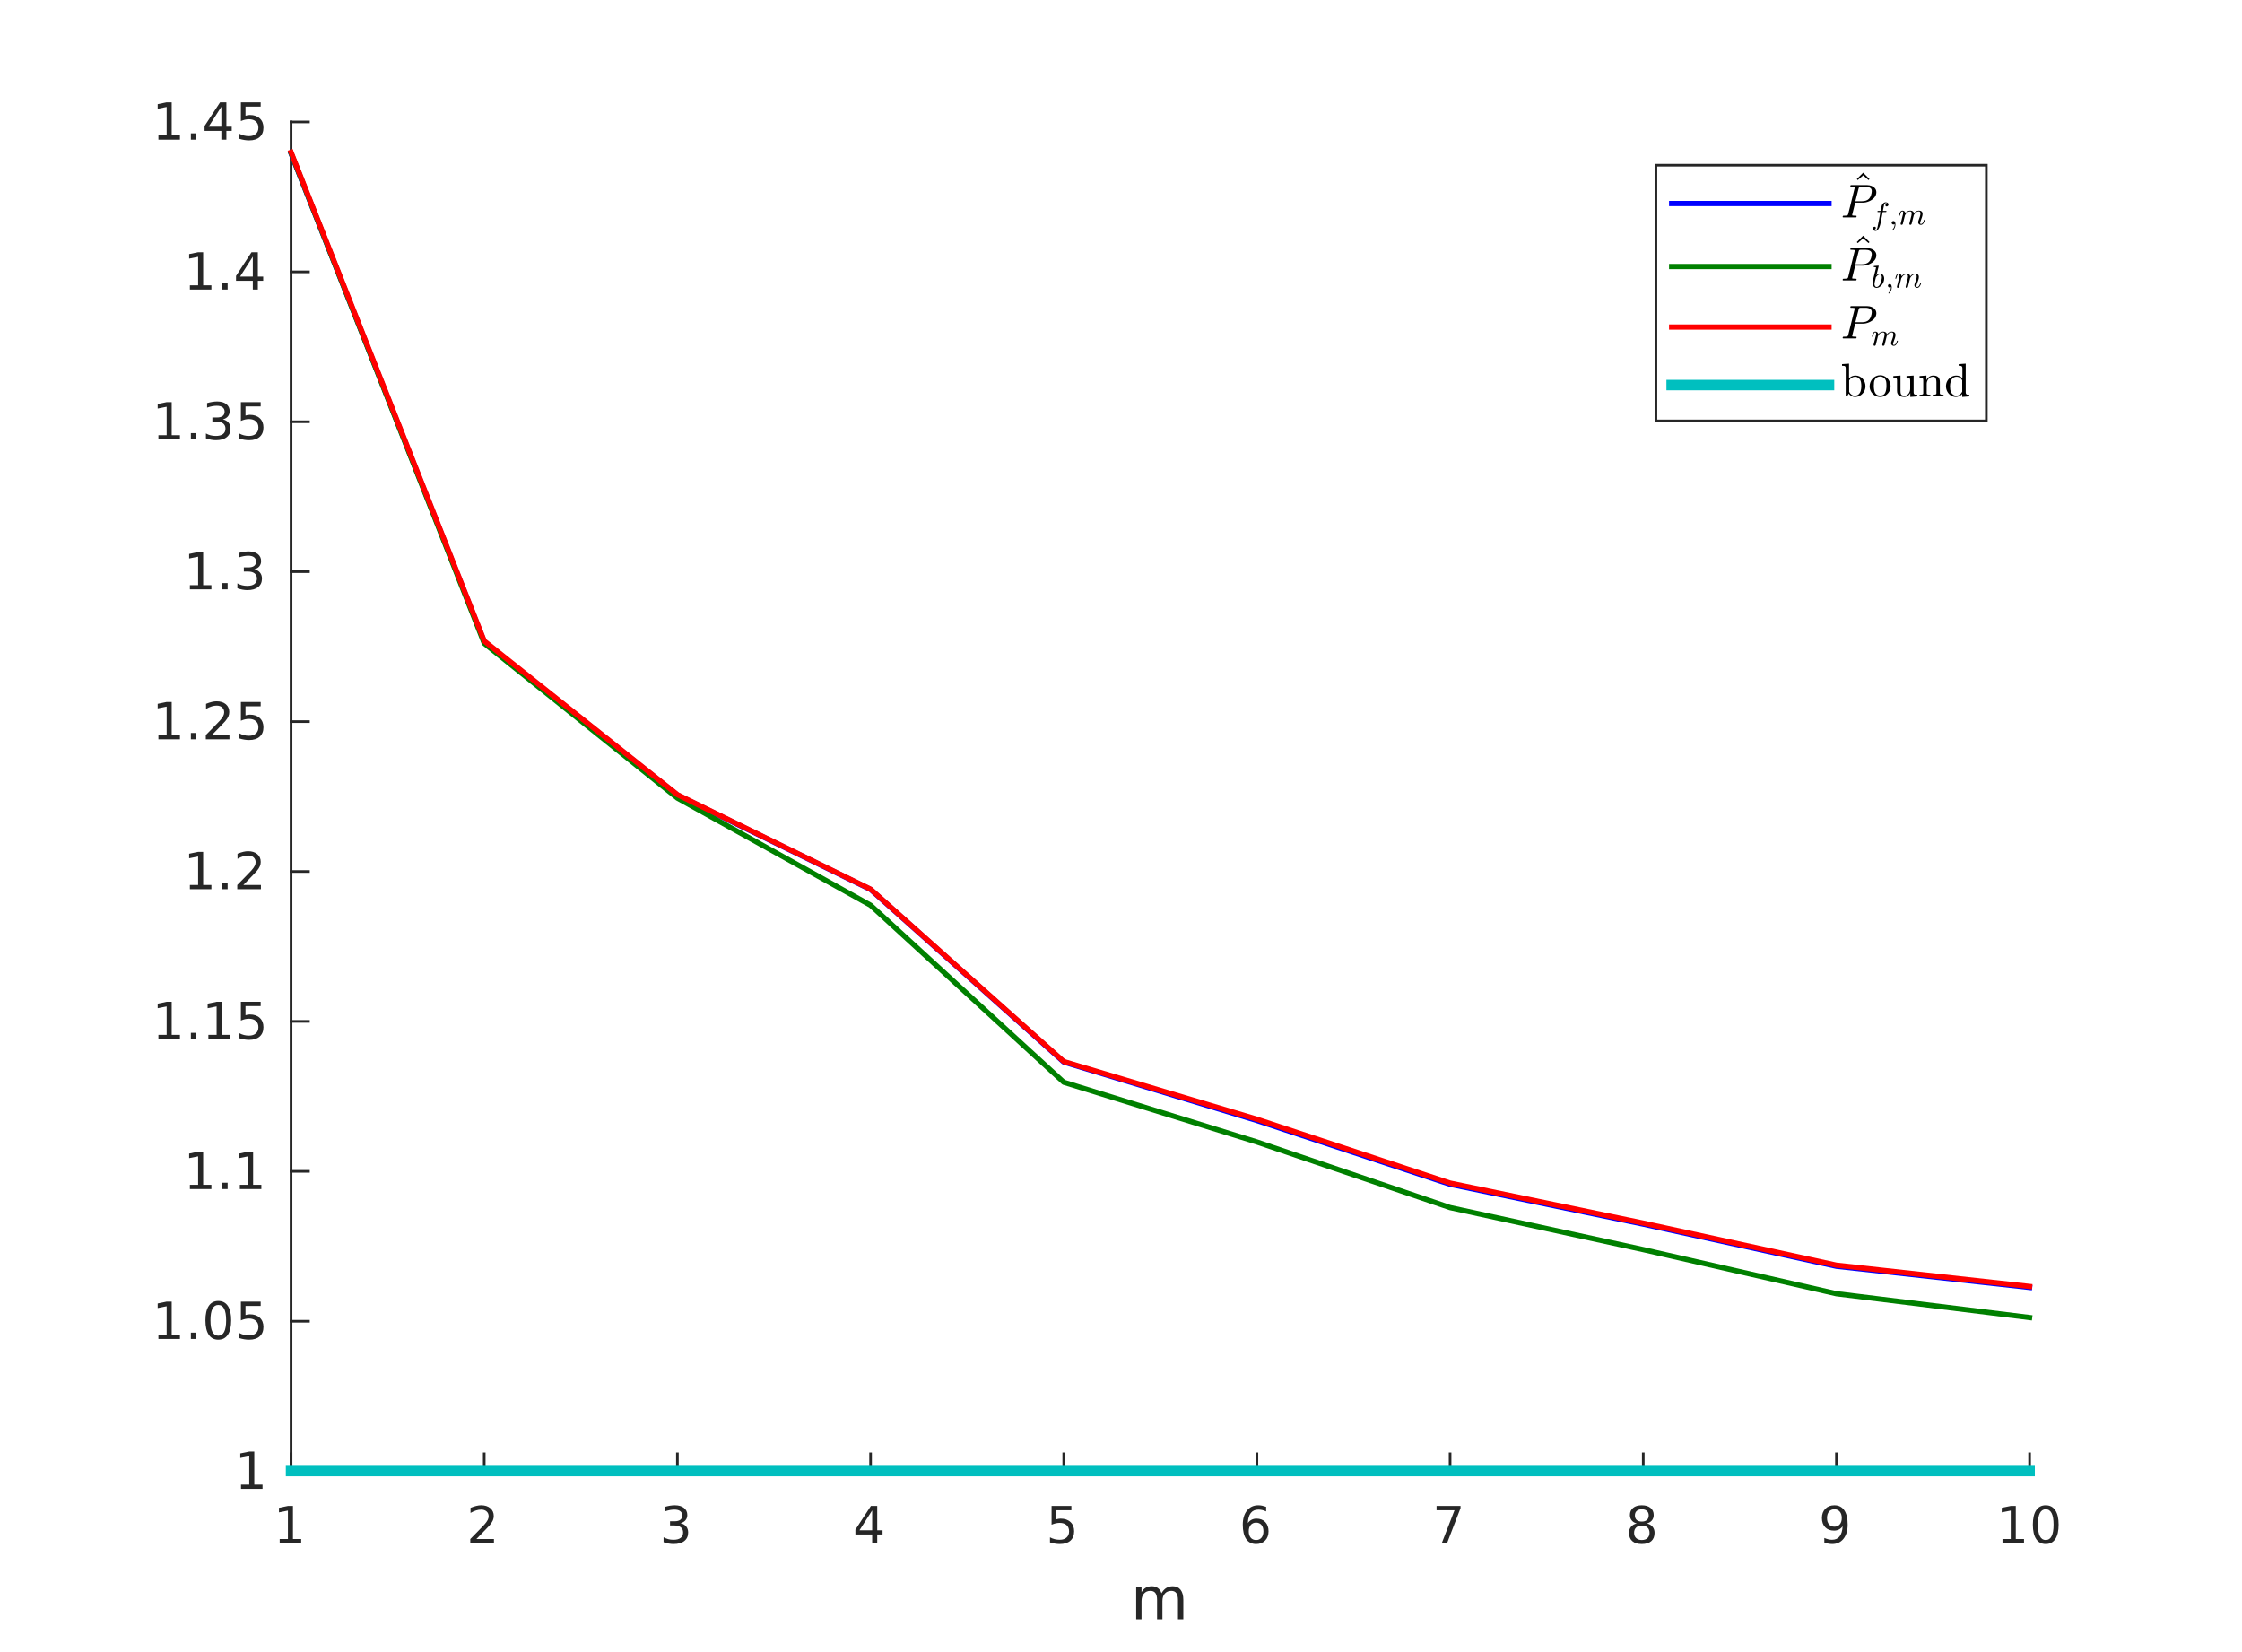 <?xml version="1.0"?>
<!DOCTYPE svg PUBLIC '-//W3C//DTD SVG 1.0//EN'
          'http://www.w3.org/TR/2001/REC-SVG-20010904/DTD/svg10.dtd'>
<svg xmlns:xlink="http://www.w3.org/1999/xlink" style="fill-opacity:1; color-rendering:auto; color-interpolation:auto; text-rendering:auto; stroke:black; stroke-linecap:square; stroke-miterlimit:10; shape-rendering:auto; stroke-opacity:1; fill:black; stroke-dasharray:none; font-weight:normal; stroke-width:1; font-family:'Dialog'; font-style:normal; stroke-linejoin:miter; font-size:12px; stroke-dashoffset:0; image-rendering:auto;" width="570" height="420" xmlns="http://www.w3.org/2000/svg"
><rect width="100%" height="100%" fill="#333333" stroke="none"/><!--Generated by the Batik Graphics2D SVG Generator--><defs id="genericDefs"
  /><g
  ><defs id="defs1"
    ><clipPath clipPathUnits="userSpaceOnUse" id="clipPath1"
      ><path d="M0 0 L570 0 L570 420 L0 420 L0 0 Z"
      /></clipPath
    ></defs
    ><g style="fill:white; stroke:white;"
    ><rect x="0" y="0" width="570" style="clip-path:url(#clipPath1); stroke:none;" height="420"
    /></g
    ><g style="fill:white; text-rendering:optimizeSpeed; color-rendering:optimizeSpeed; image-rendering:optimizeSpeed; shape-rendering:crispEdges; stroke:white; color-interpolation:sRGB;"
    ><rect x="0" width="570" height="420" y="0" style="stroke:none;"
      /><path style="stroke:none;" d="M74 374 L516 374 L516 31 L74 31 Z"
    /></g
    ><g style="fill:rgb(38,38,38); text-rendering:geometricPrecision; image-rendering:optimizeQuality; color-rendering:optimizeQuality; stroke-linejoin:round; stroke:rgb(38,38,38); color-interpolation:linearRGB; stroke-width:0.667;"
    ><line y2="374" style="fill:none;" x1="74" x2="516" y1="374"
      /><line y2="369.58" style="fill:none;" x1="74" x2="74" y1="374"
      /><line y2="369.58" style="fill:none;" x1="123.111" x2="123.111" y1="374"
      /><line y2="369.58" style="fill:none;" x1="172.222" x2="172.222" y1="374"
      /><line y2="369.58" style="fill:none;" x1="221.333" x2="221.333" y1="374"
      /><line y2="369.58" style="fill:none;" x1="270.445" x2="270.445" y1="374"
      /><line y2="369.58" style="fill:none;" x1="319.555" x2="319.555" y1="374"
      /><line y2="369.58" style="fill:none;" x1="368.667" x2="368.667" y1="374"
      /><line y2="369.58" style="fill:none;" x1="417.778" x2="417.778" y1="374"
      /><line y2="369.58" style="fill:none;" x1="466.889" x2="466.889" y1="374"
      /><line y2="369.58" style="fill:none;" x1="516" x2="516" y1="374"
    /></g
    ><g transform="translate(74,379.333)" style="font-size:13.333px; fill:rgb(38,38,38); text-rendering:geometricPrecision; image-rendering:optimizeQuality; color-rendering:optimizeQuality; font-family:'SansSerif'; stroke:rgb(38,38,38); color-interpolation:linearRGB;"
    ><path style="stroke:none;" d="M-2.891 11.922 L-0.797 11.922 L-0.797 4.688 L-3.078 5.141 L-3.078 3.984 L-0.812 3.516 L0.484 3.516 L0.484 11.922 L2.578 11.922 L2.578 13 L-2.891 13 L-2.891 11.922 Z"
    /></g
    ><g transform="translate(123.111,379.333)" style="font-size:13.333px; fill:rgb(38,38,38); text-rendering:geometricPrecision; image-rendering:optimizeQuality; color-rendering:optimizeQuality; font-family:'SansSerif'; stroke:rgb(38,38,38); color-interpolation:linearRGB;"
    ><path style="stroke:none;" d="M-2 11.922 L2.469 11.922 L2.469 13 L-3.547 13 L-3.547 11.922 Q-2.812 11.172 -1.555 9.898 Q-0.297 8.625 0.031 8.25 Q0.641 7.562 0.883 7.078 Q1.125 6.594 1.125 6.141 Q1.125 5.375 0.602 4.906 Q0.078 4.438 -0.781 4.438 Q-1.391 4.438 -2.055 4.641 Q-2.719 4.844 -3.484 5.281 L-3.484 3.984 Q-2.703 3.672 -2.031 3.508 Q-1.359 3.344 -0.812 3.344 Q0.672 3.344 1.547 4.086 Q2.422 4.828 2.422 6.062 Q2.422 6.641 2.203 7.164 Q1.984 7.688 1.406 8.391 Q1.25 8.578 0.398 9.461 Q-0.453 10.344 -2 11.922 Z"
    /></g
    ><g transform="translate(172.222,379.333)" style="font-size:13.333px; fill:rgb(38,38,38); text-rendering:geometricPrecision; image-rendering:optimizeQuality; color-rendering:optimizeQuality; font-family:'SansSerif'; stroke:rgb(38,38,38); color-interpolation:linearRGB;"
    ><path style="stroke:none;" d="M0.781 7.891 Q1.703 8.094 2.219 8.711 Q2.734 9.328 2.734 10.25 Q2.734 11.641 1.766 12.414 Q0.797 13.188 -0.984 13.188 Q-1.578 13.188 -2.211 13.07 Q-2.844 12.953 -3.516 12.719 L-3.516 11.469 Q-2.969 11.781 -2.336 11.945 Q-1.703 12.109 -1.016 12.109 Q0.188 12.109 0.82 11.633 Q1.453 11.156 1.453 10.25 Q1.453 9.406 0.867 8.938 Q0.281 8.469 -0.766 8.469 L-1.875 8.469 L-1.875 7.406 L-0.719 7.406 Q0.234 7.406 0.734 7.031 Q1.234 6.656 1.234 5.938 Q1.234 5.219 0.719 4.828 Q0.203 4.438 -0.766 4.438 Q-1.297 4.438 -1.898 4.547 Q-2.5 4.656 -3.219 4.906 L-3.219 3.75 Q-2.5 3.547 -1.859 3.445 Q-1.219 3.344 -0.656 3.344 Q0.812 3.344 1.664 4.008 Q2.516 4.672 2.516 5.812 Q2.516 6.594 2.062 7.141 Q1.609 7.688 0.781 7.891 Z"
    /></g
    ><g transform="translate(221.333,379.333)" style="font-size:13.333px; fill:rgb(38,38,38); text-rendering:geometricPrecision; image-rendering:optimizeQuality; color-rendering:optimizeQuality; font-family:'SansSerif'; stroke:rgb(38,38,38); color-interpolation:linearRGB;"
    ><path style="stroke:none;" d="M0.406 4.641 L-2.828 9.703 L0.406 9.703 L0.406 4.641 ZM0.078 3.516 L1.688 3.516 L1.688 9.703 L3.047 9.703 L3.047 10.766 L1.688 10.766 L1.688 13 L0.406 13 L0.406 10.766 L-3.859 10.766 L-3.859 9.531 L0.078 3.516 Z"
    /></g
    ><g transform="translate(270.445,379.333)" style="font-size:13.333px; fill:rgb(38,38,38); text-rendering:geometricPrecision; image-rendering:optimizeQuality; color-rendering:optimizeQuality; font-family:'SansSerif'; stroke:rgb(38,38,38); color-interpolation:linearRGB;"
    ><path style="stroke:none;" d="M-3.094 3.516 L1.938 3.516 L1.938 4.609 L-1.922 4.609 L-1.922 6.922 Q-1.641 6.828 -1.359 6.781 Q-1.078 6.734 -0.812 6.734 Q0.781 6.734 1.711 7.602 Q2.641 8.469 2.641 9.953 Q2.641 11.484 1.688 12.336 Q0.734 13.188 -1 13.188 Q-1.594 13.188 -2.219 13.086 Q-2.844 12.984 -3.5 12.781 L-3.5 11.484 Q-2.922 11.797 -2.312 11.953 Q-1.703 12.109 -1.031 12.109 Q0.078 12.109 0.719 11.531 Q1.359 10.953 1.359 9.953 Q1.359 8.969 0.719 8.391 Q0.078 7.812 -1.031 7.812 Q-1.547 7.812 -2.055 7.93 Q-2.562 8.047 -3.094 8.281 L-3.094 3.516 Z"
    /></g
    ><g transform="translate(319.555,379.333)" style="font-size:13.333px; fill:rgb(38,38,38); text-rendering:geometricPrecision; image-rendering:optimizeQuality; color-rendering:optimizeQuality; font-family:'SansSerif'; stroke:rgb(38,38,38); color-interpolation:linearRGB;"
    ><path style="stroke:none;" d="M-0.203 7.75 Q-1.078 7.75 -1.578 8.344 Q-2.078 8.938 -2.078 9.953 Q-2.078 10.984 -1.578 11.578 Q-1.078 12.172 -0.203 12.172 Q0.656 12.172 1.156 11.578 Q1.656 10.984 1.656 9.953 Q1.656 8.938 1.156 8.344 Q0.656 7.75 -0.203 7.75 ZM2.344 3.734 L2.344 4.906 Q1.859 4.672 1.367 4.555 Q0.875 4.438 0.391 4.438 Q-0.875 4.438 -1.547 5.289 Q-2.219 6.141 -2.312 7.875 Q-1.938 7.328 -1.375 7.031 Q-0.812 6.734 -0.125 6.734 Q1.297 6.734 2.125 7.602 Q2.953 8.469 2.953 9.953 Q2.953 11.422 2.086 12.305 Q1.219 13.188 -0.203 13.188 Q-1.859 13.188 -2.727 11.922 Q-3.594 10.656 -3.594 8.266 Q-3.594 6.031 -2.523 4.688 Q-1.453 3.344 0.344 3.344 Q0.812 3.344 1.305 3.445 Q1.797 3.547 2.344 3.734 Z"
    /></g
    ><g transform="translate(368.667,379.333)" style="font-size:13.333px; fill:rgb(38,38,38); text-rendering:geometricPrecision; image-rendering:optimizeQuality; color-rendering:optimizeQuality; font-family:'SansSerif'; stroke:rgb(38,38,38); color-interpolation:linearRGB;"
    ><path style="stroke:none;" d="M-3.438 3.516 L2.656 3.516 L2.656 4.062 L-0.781 13 L-2.125 13 L1.125 4.609 L-3.438 4.609 L-3.438 3.516 Z"
    /></g
    ><g transform="translate(417.778,379.333)" style="font-size:13.333px; fill:rgb(38,38,38); text-rendering:geometricPrecision; image-rendering:optimizeQuality; color-rendering:optimizeQuality; font-family:'SansSerif'; stroke:rgb(38,38,38); color-interpolation:linearRGB;"
    ><path style="stroke:none;" d="M-0.375 8.5 Q-1.281 8.5 -1.805 8.992 Q-2.328 9.484 -2.328 10.328 Q-2.328 11.188 -1.805 11.68 Q-1.281 12.172 -0.375 12.172 Q0.547 12.172 1.07 11.68 Q1.594 11.188 1.594 10.328 Q1.594 9.484 1.07 8.992 Q0.547 8.5 -0.375 8.5 ZM-1.656 7.953 Q-2.469 7.75 -2.93 7.188 Q-3.391 6.625 -3.391 5.812 Q-3.391 4.672 -2.586 4.008 Q-1.781 3.344 -0.375 3.344 Q1.047 3.344 1.852 4.008 Q2.656 4.672 2.656 5.812 Q2.656 6.625 2.195 7.188 Q1.734 7.75 0.922 7.953 Q1.844 8.172 2.359 8.797 Q2.875 9.422 2.875 10.328 Q2.875 11.719 2.039 12.453 Q1.203 13.188 -0.375 13.188 Q-1.938 13.188 -2.781 12.453 Q-3.625 11.719 -3.625 10.328 Q-3.625 9.422 -3.102 8.797 Q-2.578 8.172 -1.656 7.953 ZM-2.125 5.922 Q-2.125 6.672 -1.664 7.078 Q-1.203 7.484 -0.375 7.484 Q0.453 7.484 0.922 7.078 Q1.391 6.672 1.391 5.922 Q1.391 5.188 0.922 4.773 Q0.453 4.359 -0.375 4.359 Q-1.203 4.359 -1.664 4.773 Q-2.125 5.188 -2.125 5.922 Z"
    /></g
    ><g transform="translate(466.889,379.333)" style="font-size:13.333px; fill:rgb(38,38,38); text-rendering:geometricPrecision; image-rendering:optimizeQuality; color-rendering:optimizeQuality; font-family:'SansSerif'; stroke:rgb(38,38,38); color-interpolation:linearRGB;"
    ><path style="stroke:none;" d="M-3.078 12.797 L-3.078 11.641 Q-2.594 11.859 -2.094 11.984 Q-1.594 12.109 -1.125 12.109 Q0.141 12.109 0.812 11.25 Q1.484 10.391 1.578 8.656 Q1.219 9.203 0.648 9.492 Q0.078 9.781 -0.609 9.781 Q-2.031 9.781 -2.859 8.922 Q-3.688 8.062 -3.688 6.578 Q-3.688 5.109 -2.82 4.227 Q-1.953 3.344 -0.516 3.344 Q1.125 3.344 1.992 4.609 Q2.859 5.875 2.859 8.266 Q2.859 10.516 1.797 11.852 Q0.734 13.188 -1.062 13.188 Q-1.547 13.188 -2.039 13.094 Q-2.531 13 -3.078 12.797 ZM-0.516 8.781 Q0.344 8.781 0.852 8.195 Q1.359 7.609 1.359 6.578 Q1.359 5.547 0.852 4.953 Q0.344 4.359 -0.516 4.359 Q-1.391 4.359 -1.891 4.953 Q-2.391 5.547 -2.391 6.578 Q-2.391 7.609 -1.891 8.195 Q-1.391 8.781 -0.516 8.781 Z"
    /></g
    ><g transform="translate(516,379.333)" style="font-size:13.333px; fill:rgb(38,38,38); text-rendering:geometricPrecision; image-rendering:optimizeQuality; color-rendering:optimizeQuality; font-family:'SansSerif'; stroke:rgb(38,38,38); color-interpolation:linearRGB;"
    ><path style="stroke:none;" d="M-6.891 11.922 L-4.797 11.922 L-4.797 4.688 L-7.078 5.141 L-7.078 3.984 L-4.812 3.516 L-3.516 3.516 L-3.516 11.922 L-1.422 11.922 L-1.422 13 L-6.891 13 L-6.891 11.922 ZM4.095 4.359 Q3.11 4.359 2.61 5.336 Q2.11 6.312 2.11 8.266 Q2.11 10.219 2.61 11.195 Q3.11 12.172 4.095 12.172 Q5.095 12.172 5.595 11.195 Q6.095 10.219 6.095 8.266 Q6.095 6.312 5.595 5.336 Q5.095 4.359 4.095 4.359 ZM4.095 3.344 Q5.689 3.344 6.532 4.609 Q7.376 5.875 7.376 8.266 Q7.376 10.656 6.532 11.922 Q5.689 13.188 4.095 13.188 Q2.517 13.188 1.673 11.922 Q0.829 10.656 0.829 8.266 Q0.829 5.875 1.673 4.609 Q2.517 3.344 4.095 3.344 Z"
    /></g
    ><g transform="translate(295,397.667)" style="font-size:14.667px; fill:rgb(38,38,38); text-rendering:geometricPrecision; image-rendering:optimizeQuality; color-rendering:optimizeQuality; font-family:'SansSerif'; stroke:rgb(38,38,38); color-interpolation:linearRGB;"
    ><path style="stroke:none;" d="M0.297 7.375 Q0.812 6.469 1.516 6.031 Q2.219 5.594 3.172 5.594 Q4.453 5.594 5.148 6.492 Q5.844 7.391 5.844 9.047 L5.844 14 L4.484 14 L4.484 9.094 Q4.484 7.906 4.062 7.336 Q3.641 6.766 2.797 6.766 Q1.75 6.766 1.141 7.461 Q0.531 8.156 0.531 9.359 L0.531 14 L-0.828 14 L-0.828 9.094 Q-0.828 7.906 -1.242 7.336 Q-1.656 6.766 -2.531 6.766 Q-3.562 6.766 -4.172 7.469 Q-4.781 8.172 -4.781 9.359 L-4.781 14 L-6.141 14 L-6.141 5.797 L-4.781 5.797 L-4.781 7.078 Q-4.328 6.312 -3.68 5.953 Q-3.031 5.594 -2.141 5.594 Q-1.25 5.594 -0.625 6.047 Q0 6.5 0.297 7.375 Z"
    /></g
    ><g style="fill:rgb(38,38,38); text-rendering:geometricPrecision; image-rendering:optimizeQuality; color-rendering:optimizeQuality; stroke-linejoin:round; stroke:rgb(38,38,38); color-interpolation:linearRGB; stroke-width:0.667;"
    ><line y2="31" style="fill:none;" x1="74" x2="74" y1="374"
      /><line y2="374" style="fill:none;" x1="74" x2="78.42" y1="374"
      /><line y2="335.889" style="fill:none;" x1="74" x2="78.42" y1="335.889"
      /><line y2="297.778" style="fill:none;" x1="74" x2="78.42" y1="297.778"
      /><line y2="259.667" style="fill:none;" x1="74" x2="78.42" y1="259.667"
      /><line y2="221.555" style="fill:none;" x1="74" x2="78.42" y1="221.555"
      /><line y2="183.444" style="fill:none;" x1="74" x2="78.42" y1="183.444"
      /><line y2="145.333" style="fill:none;" x1="74" x2="78.42" y1="145.333"
      /><line y2="107.222" style="fill:none;" x1="74" x2="78.42" y1="107.222"
      /><line y2="69.111" style="fill:none;" x1="74" x2="78.42" y1="69.111"
      /><line y2="31" style="fill:none;" x1="74" x2="78.42" y1="31"
    /></g
    ><g transform="translate(68.667,374)" style="font-size:13.333px; fill:rgb(38,38,38); text-rendering:geometricPrecision; image-rendering:optimizeQuality; color-rendering:optimizeQuality; font-family:'SansSerif'; stroke:rgb(38,38,38); color-interpolation:linearRGB;"
    ><path style="stroke:none;" d="M-7.391 3.422 L-5.297 3.422 L-5.297 -3.812 L-7.578 -3.359 L-7.578 -4.516 L-5.312 -4.984 L-4.016 -4.984 L-4.016 3.422 L-1.922 3.422 L-1.922 4.5 L-7.391 4.5 L-7.391 3.422 Z"
    /></g
    ><g transform="translate(68.667,335.889)" style="font-size:13.333px; fill:rgb(38,38,38); text-rendering:geometricPrecision; image-rendering:optimizeQuality; color-rendering:optimizeQuality; font-family:'SansSerif'; stroke:rgb(38,38,38); color-interpolation:linearRGB;"
    ><path style="stroke:none;" d="M-28.391 3.422 L-26.297 3.422 L-26.297 -3.812 L-28.578 -3.359 L-28.578 -4.516 L-26.312 -4.984 L-25.016 -4.984 L-25.016 3.422 L-22.922 3.422 L-22.922 4.5 L-28.391 4.5 L-28.391 3.422 ZM-20.14 2.891 L-18.796 2.891 L-18.796 4.5 L-20.14 4.5 L-20.14 2.891 ZM-13.174 -4.141 Q-14.158 -4.141 -14.658 -3.164 Q-15.158 -2.188 -15.158 -0.234 Q-15.158 1.719 -14.658 2.695 Q-14.158 3.672 -13.174 3.672 Q-12.174 3.672 -11.674 2.695 Q-11.174 1.719 -11.174 -0.234 Q-11.174 -2.188 -11.674 -3.164 Q-12.174 -4.141 -13.174 -4.141 ZM-13.174 -5.156 Q-11.58 -5.156 -10.736 -3.891 Q-9.892 -2.625 -9.892 -0.234 Q-9.892 2.156 -10.736 3.422 Q-11.58 4.688 -13.174 4.688 Q-14.752 4.688 -15.595 3.422 Q-16.439 2.156 -16.439 -0.234 Q-16.439 -2.625 -15.595 -3.891 Q-14.752 -5.156 -13.174 -5.156 ZM-7.423 -4.984 L-2.391 -4.984 L-2.391 -3.891 L-6.251 -3.891 L-6.251 -1.578 Q-5.969 -1.672 -5.688 -1.719 Q-5.407 -1.766 -5.141 -1.766 Q-3.547 -1.766 -2.618 -0.898 Q-1.688 -0.031 -1.688 1.453 Q-1.688 2.984 -2.641 3.836 Q-3.594 4.688 -5.329 4.688 Q-5.923 4.688 -6.548 4.586 Q-7.173 4.484 -7.829 4.281 L-7.829 2.984 Q-7.251 3.297 -6.641 3.453 Q-6.032 3.609 -5.36 3.609 Q-4.251 3.609 -3.61 3.031 Q-2.969 2.453 -2.969 1.453 Q-2.969 0.469 -3.61 -0.109 Q-4.251 -0.688 -5.36 -0.688 Q-5.876 -0.688 -6.383 -0.57 Q-6.891 -0.453 -7.423 -0.219 L-7.423 -4.984 Z"
    /></g
    ><g transform="translate(68.667,297.778)" style="font-size:13.333px; fill:rgb(38,38,38); text-rendering:geometricPrecision; image-rendering:optimizeQuality; color-rendering:optimizeQuality; font-family:'SansSerif'; stroke:rgb(38,38,38); color-interpolation:linearRGB;"
    ><path style="stroke:none;" d="M-20.391 3.422 L-18.297 3.422 L-18.297 -3.812 L-20.578 -3.359 L-20.578 -4.516 L-18.312 -4.984 L-17.016 -4.984 L-17.016 3.422 L-14.922 3.422 L-14.922 4.5 L-20.391 4.5 L-20.391 3.422 ZM-12.14 2.891 L-10.796 2.891 L-10.796 4.5 L-12.14 4.5 L-12.14 2.891 ZM-7.689 3.422 L-5.595 3.422 L-5.595 -3.812 L-7.877 -3.359 L-7.877 -4.516 L-5.611 -4.984 L-4.314 -4.984 L-4.314 3.422 L-2.22 3.422 L-2.22 4.5 L-7.689 4.5 L-7.689 3.422 Z"
    /></g
    ><g transform="translate(68.667,259.667)" style="font-size:13.333px; fill:rgb(38,38,38); text-rendering:geometricPrecision; image-rendering:optimizeQuality; color-rendering:optimizeQuality; font-family:'SansSerif'; stroke:rgb(38,38,38); color-interpolation:linearRGB;"
    ><path style="stroke:none;" d="M-28.391 3.422 L-26.297 3.422 L-26.297 -3.812 L-28.578 -3.359 L-28.578 -4.516 L-26.312 -4.984 L-25.016 -4.984 L-25.016 3.422 L-22.922 3.422 L-22.922 4.5 L-28.391 4.5 L-28.391 3.422 ZM-20.14 2.891 L-18.796 2.891 L-18.796 4.5 L-20.14 4.5 L-20.14 2.891 ZM-15.689 3.422 L-13.595 3.422 L-13.595 -3.812 L-15.877 -3.359 L-15.877 -4.516 L-13.611 -4.984 L-12.314 -4.984 L-12.314 3.422 L-10.22 3.422 L-10.22 4.5 L-15.689 4.5 L-15.689 3.422 ZM-7.423 -4.984 L-2.391 -4.984 L-2.391 -3.891 L-6.251 -3.891 L-6.251 -1.578 Q-5.969 -1.672 -5.688 -1.719 Q-5.407 -1.766 -5.141 -1.766 Q-3.547 -1.766 -2.618 -0.898 Q-1.688 -0.031 -1.688 1.453 Q-1.688 2.984 -2.641 3.836 Q-3.594 4.688 -5.329 4.688 Q-5.923 4.688 -6.548 4.586 Q-7.173 4.484 -7.829 4.281 L-7.829 2.984 Q-7.251 3.297 -6.641 3.453 Q-6.032 3.609 -5.36 3.609 Q-4.251 3.609 -3.61 3.031 Q-2.969 2.453 -2.969 1.453 Q-2.969 0.469 -3.61 -0.109 Q-4.251 -0.688 -5.36 -0.688 Q-5.876 -0.688 -6.383 -0.57 Q-6.891 -0.453 -7.423 -0.219 L-7.423 -4.984 Z"
    /></g
    ><g transform="translate(68.667,221.555)" style="font-size:13.333px; fill:rgb(38,38,38); text-rendering:geometricPrecision; image-rendering:optimizeQuality; color-rendering:optimizeQuality; font-family:'SansSerif'; stroke:rgb(38,38,38); color-interpolation:linearRGB;"
    ><path style="stroke:none;" d="M-20.391 3.422 L-18.297 3.422 L-18.297 -3.812 L-20.578 -3.359 L-20.578 -4.516 L-18.312 -4.984 L-17.016 -4.984 L-17.016 3.422 L-14.922 3.422 L-14.922 4.5 L-20.391 4.5 L-20.391 3.422 ZM-12.14 2.891 L-10.796 2.891 L-10.796 4.5 L-12.14 4.5 L-12.14 2.891 ZM-6.798 3.422 L-2.33 3.422 L-2.33 4.5 L-8.345 4.5 L-8.345 3.422 Q-7.611 2.672 -6.353 1.398 Q-5.095 0.125 -4.767 -0.25 Q-4.158 -0.938 -3.916 -1.422 Q-3.674 -1.906 -3.674 -2.359 Q-3.674 -3.125 -4.197 -3.594 Q-4.72 -4.062 -5.58 -4.062 Q-6.189 -4.062 -6.853 -3.859 Q-7.517 -3.656 -8.283 -3.219 L-8.283 -4.516 Q-7.502 -4.828 -6.83 -4.992 Q-6.158 -5.156 -5.611 -5.156 Q-4.127 -5.156 -3.252 -4.414 Q-2.377 -3.672 -2.377 -2.438 Q-2.377 -1.859 -2.595 -1.336 Q-2.814 -0.812 -3.392 -0.109 Q-3.549 0.078 -4.4 0.961 Q-5.252 1.844 -6.798 3.422 Z"
    /></g
    ><g transform="translate(68.667,183.444)" style="font-size:13.333px; fill:rgb(38,38,38); text-rendering:geometricPrecision; image-rendering:optimizeQuality; color-rendering:optimizeQuality; font-family:'SansSerif'; stroke:rgb(38,38,38); color-interpolation:linearRGB;"
    ><path style="stroke:none;" d="M-28.391 3.422 L-26.297 3.422 L-26.297 -3.812 L-28.578 -3.359 L-28.578 -4.516 L-26.312 -4.984 L-25.016 -4.984 L-25.016 3.422 L-22.922 3.422 L-22.922 4.5 L-28.391 4.5 L-28.391 3.422 ZM-20.14 2.891 L-18.796 2.891 L-18.796 4.5 L-20.14 4.5 L-20.14 2.891 ZM-14.799 3.422 L-10.33 3.422 L-10.33 4.5 L-16.345 4.5 L-16.345 3.422 Q-15.611 2.672 -14.353 1.398 Q-13.095 0.125 -12.767 -0.25 Q-12.158 -0.938 -11.916 -1.422 Q-11.674 -1.906 -11.674 -2.359 Q-11.674 -3.125 -12.197 -3.594 Q-12.72 -4.062 -13.58 -4.062 Q-14.189 -4.062 -14.853 -3.859 Q-15.517 -3.656 -16.283 -3.219 L-16.283 -4.516 Q-15.502 -4.828 -14.83 -4.992 Q-14.158 -5.156 -13.611 -5.156 Q-12.127 -5.156 -11.252 -4.414 Q-10.377 -3.672 -10.377 -2.438 Q-10.377 -1.859 -10.595 -1.336 Q-10.814 -0.812 -11.392 -0.109 Q-11.549 0.078 -12.4 0.961 Q-13.252 1.844 -14.799 3.422 ZM-7.423 -4.984 L-2.391 -4.984 L-2.391 -3.891 L-6.251 -3.891 L-6.251 -1.578 Q-5.969 -1.672 -5.688 -1.719 Q-5.407 -1.766 -5.141 -1.766 Q-3.547 -1.766 -2.618 -0.898 Q-1.688 -0.031 -1.688 1.453 Q-1.688 2.984 -2.641 3.836 Q-3.594 4.688 -5.329 4.688 Q-5.923 4.688 -6.548 4.586 Q-7.173 4.484 -7.829 4.281 L-7.829 2.984 Q-7.251 3.297 -6.641 3.453 Q-6.032 3.609 -5.36 3.609 Q-4.251 3.609 -3.61 3.031 Q-2.969 2.453 -2.969 1.453 Q-2.969 0.469 -3.61 -0.109 Q-4.251 -0.688 -5.36 -0.688 Q-5.876 -0.688 -6.383 -0.57 Q-6.891 -0.453 -7.423 -0.219 L-7.423 -4.984 Z"
    /></g
    ><g transform="translate(68.667,145.333)" style="font-size:13.333px; fill:rgb(38,38,38); text-rendering:geometricPrecision; image-rendering:optimizeQuality; color-rendering:optimizeQuality; font-family:'SansSerif'; stroke:rgb(38,38,38); color-interpolation:linearRGB;"
    ><path style="stroke:none;" d="M-20.391 3.422 L-18.297 3.422 L-18.297 -3.812 L-20.578 -3.359 L-20.578 -4.516 L-18.312 -4.984 L-17.016 -4.984 L-17.016 3.422 L-14.922 3.422 L-14.922 4.5 L-20.391 4.5 L-20.391 3.422 ZM-12.14 2.891 L-10.796 2.891 L-10.796 4.5 L-12.14 4.5 L-12.14 2.891 ZM-4.017 -0.609 Q-3.095 -0.406 -2.58 0.211 Q-2.064 0.828 -2.064 1.75 Q-2.064 3.141 -3.033 3.914 Q-4.002 4.688 -5.783 4.688 Q-6.377 4.688 -7.01 4.57 Q-7.642 4.453 -8.314 4.219 L-8.314 2.969 Q-7.767 3.281 -7.135 3.445 Q-6.502 3.609 -5.814 3.609 Q-4.611 3.609 -3.978 3.133 Q-3.345 2.656 -3.345 1.75 Q-3.345 0.906 -3.931 0.438 Q-4.517 -0.031 -5.564 -0.031 L-6.673 -0.031 L-6.673 -1.094 L-5.517 -1.094 Q-4.564 -1.094 -4.064 -1.469 Q-3.564 -1.844 -3.564 -2.562 Q-3.564 -3.281 -4.08 -3.672 Q-4.595 -4.062 -5.564 -4.062 Q-6.095 -4.062 -6.697 -3.953 Q-7.298 -3.844 -8.017 -3.594 L-8.017 -4.75 Q-7.298 -4.953 -6.658 -5.055 Q-6.017 -5.156 -5.455 -5.156 Q-3.986 -5.156 -3.135 -4.492 Q-2.283 -3.828 -2.283 -2.688 Q-2.283 -1.906 -2.736 -1.359 Q-3.189 -0.812 -4.017 -0.609 Z"
    /></g
    ><g transform="translate(68.667,107.222)" style="font-size:13.333px; fill:rgb(38,38,38); text-rendering:geometricPrecision; image-rendering:optimizeQuality; color-rendering:optimizeQuality; font-family:'SansSerif'; stroke:rgb(38,38,38); color-interpolation:linearRGB;"
    ><path style="stroke:none;" d="M-28.391 3.422 L-26.297 3.422 L-26.297 -3.812 L-28.578 -3.359 L-28.578 -4.516 L-26.312 -4.984 L-25.016 -4.984 L-25.016 3.422 L-22.922 3.422 L-22.922 4.5 L-28.391 4.5 L-28.391 3.422 ZM-20.14 2.891 L-18.796 2.891 L-18.796 4.5 L-20.14 4.5 L-20.14 2.891 ZM-12.017 -0.609 Q-11.095 -0.406 -10.58 0.211 Q-10.064 0.828 -10.064 1.75 Q-10.064 3.141 -11.033 3.914 Q-12.002 4.688 -13.783 4.688 Q-14.377 4.688 -15.009 4.57 Q-15.642 4.453 -16.314 4.219 L-16.314 2.969 Q-15.767 3.281 -15.134 3.445 Q-14.502 3.609 -13.814 3.609 Q-12.611 3.609 -11.978 3.133 Q-11.345 2.656 -11.345 1.75 Q-11.345 0.906 -11.931 0.438 Q-12.517 -0.031 -13.564 -0.031 L-14.674 -0.031 L-14.674 -1.094 L-13.517 -1.094 Q-12.564 -1.094 -12.064 -1.469 Q-11.564 -1.844 -11.564 -2.562 Q-11.564 -3.281 -12.08 -3.672 Q-12.595 -4.062 -13.564 -4.062 Q-14.095 -4.062 -14.697 -3.953 Q-15.299 -3.844 -16.017 -3.594 L-16.017 -4.75 Q-15.299 -4.953 -14.658 -5.055 Q-14.017 -5.156 -13.455 -5.156 Q-11.986 -5.156 -11.134 -4.492 Q-10.283 -3.828 -10.283 -2.688 Q-10.283 -1.906 -10.736 -1.359 Q-11.189 -0.812 -12.017 -0.609 ZM-7.423 -4.984 L-2.391 -4.984 L-2.391 -3.891 L-6.251 -3.891 L-6.251 -1.578 Q-5.969 -1.672 -5.688 -1.719 Q-5.407 -1.766 -5.141 -1.766 Q-3.547 -1.766 -2.618 -0.898 Q-1.688 -0.031 -1.688 1.453 Q-1.688 2.984 -2.641 3.836 Q-3.594 4.688 -5.329 4.688 Q-5.923 4.688 -6.548 4.586 Q-7.173 4.484 -7.829 4.281 L-7.829 2.984 Q-7.251 3.297 -6.641 3.453 Q-6.032 3.609 -5.36 3.609 Q-4.251 3.609 -3.61 3.031 Q-2.969 2.453 -2.969 1.453 Q-2.969 0.469 -3.61 -0.109 Q-4.251 -0.688 -5.36 -0.688 Q-5.876 -0.688 -6.383 -0.57 Q-6.891 -0.453 -7.423 -0.219 L-7.423 -4.984 Z"
    /></g
    ><g transform="translate(68.667,69.111)" style="font-size:13.333px; fill:rgb(38,38,38); text-rendering:geometricPrecision; image-rendering:optimizeQuality; color-rendering:optimizeQuality; font-family:'SansSerif'; stroke:rgb(38,38,38); color-interpolation:linearRGB;"
    ><path style="stroke:none;" d="M-20.391 3.422 L-18.297 3.422 L-18.297 -3.812 L-20.578 -3.359 L-20.578 -4.516 L-18.312 -4.984 L-17.016 -4.984 L-17.016 3.422 L-14.922 3.422 L-14.922 4.5 L-20.391 4.5 L-20.391 3.422 ZM-12.14 2.891 L-10.796 2.891 L-10.796 4.5 L-12.14 4.5 L-12.14 2.891 ZM-4.392 -3.859 L-7.627 1.203 L-4.392 1.203 L-4.392 -3.859 ZM-4.72 -4.984 L-3.111 -4.984 L-3.111 1.203 L-1.752 1.203 L-1.752 2.266 L-3.111 2.266 L-3.111 4.5 L-4.392 4.5 L-4.392 2.266 L-8.658 2.266 L-8.658 1.031 L-4.72 -4.984 Z"
    /></g
    ><g transform="translate(68.667,31)" style="font-size:13.333px; fill:rgb(38,38,38); text-rendering:geometricPrecision; image-rendering:optimizeQuality; color-rendering:optimizeQuality; font-family:'SansSerif'; stroke:rgb(38,38,38); color-interpolation:linearRGB;"
    ><path style="stroke:none;" d="M-28.391 3.422 L-26.297 3.422 L-26.297 -3.812 L-28.578 -3.359 L-28.578 -4.516 L-26.312 -4.984 L-25.016 -4.984 L-25.016 3.422 L-22.922 3.422 L-22.922 4.5 L-28.391 4.5 L-28.391 3.422 ZM-20.14 2.891 L-18.796 2.891 L-18.796 4.5 L-20.14 4.5 L-20.14 2.891 ZM-12.392 -3.859 L-15.627 1.203 L-12.392 1.203 L-12.392 -3.859 ZM-12.72 -4.984 L-11.111 -4.984 L-11.111 1.203 L-9.752 1.203 L-9.752 2.266 L-11.111 2.266 L-11.111 4.5 L-12.392 4.5 L-12.392 2.266 L-16.658 2.266 L-16.658 1.031 L-12.72 -4.984 ZM-7.423 -4.984 L-2.391 -4.984 L-2.391 -3.891 L-6.251 -3.891 L-6.251 -1.578 Q-5.969 -1.672 -5.688 -1.719 Q-5.407 -1.766 -5.141 -1.766 Q-3.547 -1.766 -2.618 -0.898 Q-1.688 -0.031 -1.688 1.453 Q-1.688 2.984 -2.641 3.836 Q-3.594 4.688 -5.329 4.688 Q-5.923 4.688 -6.548 4.586 Q-7.173 4.484 -7.829 4.281 L-7.829 2.984 Q-7.251 3.297 -6.641 3.453 Q-6.032 3.609 -5.36 3.609 Q-4.251 3.609 -3.61 3.031 Q-2.969 2.453 -2.969 1.453 Q-2.969 0.469 -3.61 -0.109 Q-4.251 -0.688 -5.36 -0.688 Q-5.876 -0.688 -6.383 -0.57 Q-6.891 -0.453 -7.423 -0.219 L-7.423 -4.984 Z"
    /></g
    ><g style="stroke-linecap:butt; fill:blue; text-rendering:geometricPrecision; image-rendering:optimizeQuality; color-rendering:optimizeQuality; stroke-linejoin:round; stroke:blue; color-interpolation:linearRGB; stroke-width:1.333;"
    ><path d="M74 39.026 L123.111 163.163 L172.222 202.12 L221.333 226.122 L270.445 269.992 L319.555 284.867 L368.667 301.069 L417.778 311.2 L466.889 321.912 L516 327.293" style="fill:none; fill-rule:evenodd;"
      /><path d="M74 38.927 L123.111 163.544 L172.222 202.892 L221.333 230.13 L270.445 275.133 L319.555 290.314 L368.667 306.992 L417.778 317.679 L466.889 328.892 L516 334.947" style="fill:none; fill-rule:evenodd; stroke:green;"
      /><path d="M74 38.699 L123.111 162.957 L172.222 202.024 L221.333 226.051 L270.445 269.868 L319.555 284.533 L368.667 300.763 L417.778 310.943 L466.889 321.642 L516 327.046" style="fill:none; fill-rule:evenodd; stroke:red;"
      /><line x1="74" x2="516" y1="373.976" style="fill:none; stroke:rgb(0,191,191); stroke-width:2.667;" y2="373.976"
    /></g
    ><g style="fill:white; text-rendering:optimizeSpeed; color-rendering:optimizeSpeed; image-rendering:optimizeSpeed; shape-rendering:crispEdges; stroke:white; color-interpolation:sRGB;"
    ><path style="stroke:none;" d="M505 107 L505 42 L421 42 L421 107 Z"
    /></g
    ><g transform="translate(468,51.742)" style="text-rendering:geometricPrecision; font-family:'mwa_cmr10'; color-interpolation:linearRGB; color-rendering:optimizeQuality; image-rendering:optimizeQuality;"
    ><path style="stroke:none;" d="M4.31 -5.963 L4.076 -6.213 L5.685 -7.838 L7.295 -6.213 L7.045 -5.963 L5.685 -7.166 L4.31 -5.963 Z"
    /></g
    ><g transform="translate(468,51.742)" style="text-rendering:geometricPrecision; font-family:'mwa_cmmi10'; color-interpolation:linearRGB; color-rendering:optimizeQuality; image-rendering:optimizeQuality;"
    ><path style="stroke:none;" d="M0.594 3.523 Q0.469 3.523 0.469 3.367 Q0.469 3.336 0.492 3.265 Q0.516 3.195 0.547 3.148 Q0.578 3.101 0.625 3.101 Q1.359 3.101 1.641 3.023 Q1.797 2.961 1.875 2.695 L3.516 -3.899 Q3.547 -4.008 3.547 -4.055 Q3.547 -4.195 3.406 -4.211 Q3.172 -4.258 2.531 -4.258 Q2.422 -4.258 2.422 -4.414 Q2.422 -4.445 2.438 -4.516 Q2.453 -4.586 2.484 -4.633 Q2.516 -4.68 2.562 -4.68 L6.703 -4.68 Q7.281 -4.68 7.812 -4.477 Q8.344 -4.274 8.688 -3.86 Q9.031 -3.445 9.031 -2.852 Q9.031 -2.086 8.492 -1.484 Q7.953 -0.883 7.156 -0.555 Q6.359 -0.227 5.609 -0.227 L3.656 -0.227 L2.922 2.742 Q2.891 2.867 2.891 2.914 Q2.891 2.961 2.906 2.992 Q2.922 3.023 2.953 3.031 Q2.984 3.039 3.031 3.055 Q3.266 3.101 3.906 3.101 Q4.016 3.101 4.016 3.258 Q3.984 3.43 3.961 3.476 Q3.938 3.523 3.812 3.523 L0.594 3.523 ZM3.703 -0.586 L5.391 -0.586 Q6.562 -0.586 7.172 -1.211 Q7.484 -1.524 7.68 -2.11 Q7.875 -2.695 7.875 -3.164 Q7.875 -3.758 7.422 -4.008 Q6.969 -4.258 6.297 -4.258 L5.156 -4.258 Q4.828 -4.258 4.719 -4.203 Q4.609 -4.149 4.531 -3.836 L3.703 -0.586 Z"
      /><path style="stroke:none;" d="M8.485 6.651 Q8.626 6.761 8.845 6.761 Q9.126 6.761 9.313 6.12 Q9.376 5.823 9.72 4.12 L10.079 2.151 L9.392 2.151 Q9.313 2.151 9.313 2.042 Q9.345 1.87 9.423 1.87 L10.126 1.87 L10.22 1.355 Q10.267 1.105 10.306 0.933 Q10.345 0.761 10.392 0.612 Q10.438 0.464 10.532 0.276 Q10.673 0.026 10.899 -0.145 Q11.126 -0.317 11.407 -0.317 Q11.579 -0.317 11.743 -0.255 Q11.907 -0.192 12.017 -0.059 Q12.126 0.073 12.126 0.245 Q12.126 0.448 11.985 0.597 Q11.845 0.745 11.657 0.745 Q11.532 0.745 11.438 0.667 Q11.345 0.589 11.345 0.464 Q11.345 0.276 11.462 0.151 Q11.579 0.026 11.767 -0.005 Q11.61 -0.114 11.392 -0.114 Q11.267 -0.114 11.165 0.003 Q11.063 0.12 11.032 0.245 Q10.97 0.448 10.798 1.339 L10.704 1.87 L11.532 1.87 Q11.61 1.87 11.61 1.98 Q11.61 1.995 11.595 2.042 Q11.579 2.089 11.556 2.12 Q11.532 2.151 11.501 2.151 L10.657 2.151 L10.282 4.104 Q10.204 4.526 10.118 4.972 Q10.032 5.417 9.86 5.878 Q9.688 6.339 9.431 6.651 Q9.173 6.964 8.829 6.964 Q8.563 6.964 8.345 6.808 Q8.126 6.651 8.126 6.401 Q8.126 6.198 8.259 6.05 Q8.392 5.901 8.595 5.901 Q8.72 5.901 8.813 5.979 Q8.907 6.058 8.907 6.183 Q8.907 6.354 8.782 6.503 Q8.657 6.651 8.485 6.651 Z"
      /><path style="stroke:none;" d="M13.051 6.761 Q13.051 6.729 13.082 6.698 Q13.364 6.417 13.528 6.058 Q13.692 5.698 13.692 5.292 L13.692 5.198 Q13.567 5.323 13.364 5.323 Q13.192 5.323 13.059 5.191 Q12.926 5.058 12.926 4.886 Q12.926 4.698 13.059 4.573 Q13.192 4.448 13.364 4.448 Q13.66 4.448 13.778 4.706 Q13.895 4.964 13.895 5.292 Q13.895 5.745 13.715 6.144 Q13.535 6.542 13.223 6.854 Q13.192 6.87 13.16 6.87 Q13.129 6.87 13.09 6.839 Q13.051 6.808 13.051 6.761 Z"
      /><path style="stroke:none;" d="M15.213 5.183 Q15.213 5.136 15.213 5.12 L15.806 2.729 Q15.869 2.511 15.869 2.339 Q15.869 1.995 15.634 1.995 Q15.384 1.995 15.267 2.292 Q15.15 2.589 15.025 3.042 Q15.025 3.073 15.002 3.089 Q14.978 3.104 14.963 3.104 L14.869 3.104 Q14.838 3.104 14.822 3.073 Q14.806 3.042 14.806 3.011 Q14.884 2.667 14.97 2.425 Q15.056 2.183 15.22 1.987 Q15.384 1.792 15.65 1.792 Q15.947 1.792 16.173 1.98 Q16.4 2.167 16.4 2.464 Q16.65 2.151 16.97 1.972 Q17.291 1.792 17.65 1.792 Q18.025 1.792 18.298 1.98 Q18.572 2.167 18.572 2.526 Q18.822 2.183 19.15 1.987 Q19.478 1.792 19.869 1.792 Q20.291 1.792 20.541 2.011 Q20.791 2.229 20.791 2.651 Q20.791 2.979 20.642 3.441 Q20.494 3.901 20.275 4.479 Q20.166 4.761 20.166 4.964 Q20.166 5.198 20.353 5.198 Q20.666 5.198 20.869 4.862 Q21.072 4.526 21.166 4.151 Q21.181 4.104 21.228 4.104 L21.322 4.104 Q21.353 4.104 21.377 4.12 Q21.4 4.136 21.4 4.167 Q21.4 4.183 21.384 4.198 Q21.275 4.651 21.009 5.034 Q20.744 5.417 20.337 5.417 Q20.056 5.417 19.853 5.222 Q19.65 5.026 19.65 4.745 Q19.65 4.604 19.712 4.433 Q19.947 3.839 20.095 3.362 Q20.244 2.886 20.244 2.526 Q20.244 2.308 20.158 2.151 Q20.072 1.995 19.853 1.995 Q19.416 1.995 19.095 2.261 Q18.775 2.526 18.541 2.964 Q18.525 3.042 18.525 3.089 L18.009 5.151 Q17.978 5.261 17.884 5.339 Q17.791 5.417 17.666 5.417 Q17.572 5.417 17.502 5.354 Q17.431 5.292 17.431 5.183 Q17.431 5.136 17.431 5.12 L17.947 3.073 Q18.025 2.745 18.025 2.526 Q18.025 2.308 17.939 2.151 Q17.853 1.995 17.634 1.995 Q17.337 1.995 17.087 2.12 Q16.837 2.245 16.658 2.464 Q16.478 2.683 16.322 2.964 L15.775 5.151 Q15.759 5.261 15.658 5.339 Q15.556 5.417 15.447 5.417 Q15.353 5.417 15.283 5.354 Q15.213 5.292 15.213 5.183 Z"
    /></g
    ><g style="stroke-linecap:butt; fill:blue; text-rendering:geometricPrecision; image-rendering:optimizeQuality; color-rendering:optimizeQuality; stroke-linejoin:round; stroke:blue; color-interpolation:linearRGB; stroke-width:1.333;"
    ><line y2="51.742" style="fill:none;" x1="425" x2="465" y1="51.742"
    /></g
    ><g transform="translate(468,67.763)" style="text-rendering:geometricPrecision; font-family:'mwa_cmr10'; color-interpolation:linearRGB; color-rendering:optimizeQuality; image-rendering:optimizeQuality;"
    ><path style="stroke:none;" d="M4.31 -5.963 L4.076 -6.213 L5.685 -7.838 L7.295 -6.213 L7.045 -5.963 L5.685 -7.166 L4.31 -5.963 Z"
    /></g
    ><g transform="translate(468,67.763)" style="text-rendering:geometricPrecision; font-family:'mwa_cmmi10'; color-interpolation:linearRGB; color-rendering:optimizeQuality; image-rendering:optimizeQuality;"
    ><path style="stroke:none;" d="M0.594 3.523 Q0.469 3.523 0.469 3.367 Q0.469 3.336 0.492 3.265 Q0.516 3.195 0.547 3.148 Q0.578 3.101 0.625 3.101 Q1.359 3.101 1.641 3.023 Q1.797 2.961 1.875 2.695 L3.516 -3.899 Q3.547 -4.008 3.547 -4.055 Q3.547 -4.195 3.406 -4.211 Q3.172 -4.258 2.531 -4.258 Q2.422 -4.258 2.422 -4.414 Q2.422 -4.445 2.438 -4.516 Q2.453 -4.586 2.484 -4.633 Q2.516 -4.68 2.562 -4.68 L6.703 -4.68 Q7.281 -4.68 7.812 -4.477 Q8.344 -4.274 8.688 -3.86 Q9.031 -3.445 9.031 -2.852 Q9.031 -2.086 8.492 -1.484 Q7.953 -0.883 7.156 -0.555 Q6.359 -0.227 5.609 -0.227 L3.656 -0.227 L2.922 2.742 Q2.891 2.867 2.891 2.914 Q2.891 2.961 2.906 2.992 Q2.922 3.023 2.953 3.031 Q2.984 3.039 3.031 3.055 Q3.266 3.101 3.906 3.101 Q4.016 3.101 4.016 3.258 Q3.984 3.43 3.961 3.476 Q3.938 3.523 3.812 3.523 L0.594 3.523 ZM3.703 -0.586 L5.391 -0.586 Q6.562 -0.586 7.172 -1.211 Q7.484 -1.524 7.68 -2.11 Q7.875 -2.695 7.875 -3.164 Q7.875 -3.758 7.422 -4.008 Q6.969 -4.258 6.297 -4.258 L5.156 -4.258 Q4.828 -4.258 4.719 -4.203 Q4.609 -4.149 4.531 -3.836 L3.703 -0.586 Z"
      /><path style="stroke:none;" d="M9.095 5.417 Q8.61 5.417 8.337 5.034 Q8.063 4.651 8.063 4.151 Q8.063 4.073 8.103 3.854 Q8.142 3.636 8.142 3.589 L8.907 0.479 Q8.938 0.339 8.954 0.261 Q8.954 0.136 8.438 0.136 Q8.36 0.136 8.36 0.026 Q8.36 0.011 8.376 -0.036 Q8.392 -0.083 8.407 -0.114 Q8.423 -0.145 8.47 -0.145 L9.548 -0.224 Q9.642 -0.224 9.642 -0.13 L9.048 2.229 Q9.501 1.792 9.97 1.792 Q10.298 1.792 10.548 1.972 Q10.798 2.151 10.915 2.441 Q11.032 2.729 11.032 3.058 Q11.032 3.448 10.884 3.862 Q10.735 4.276 10.47 4.628 Q10.204 4.979 9.845 5.198 Q9.485 5.417 9.095 5.417 ZM9.11 5.198 Q9.376 5.198 9.618 4.972 Q9.86 4.745 10.001 4.464 Q10.157 4.136 10.298 3.589 Q10.438 3.042 10.438 2.714 Q10.438 2.433 10.321 2.214 Q10.204 1.995 9.938 1.995 Q9.657 1.995 9.392 2.206 Q9.126 2.417 8.923 2.714 L8.704 3.62 Q8.579 4.12 8.563 4.433 Q8.563 4.729 8.696 4.964 Q8.829 5.198 9.11 5.198 Z"
      /><path style="stroke:none;" d="M12.106 6.761 Q12.106 6.729 12.137 6.698 Q12.418 6.417 12.583 6.058 Q12.747 5.698 12.747 5.292 L12.747 5.198 Q12.622 5.323 12.418 5.323 Q12.247 5.323 12.114 5.191 Q11.981 5.058 11.981 4.886 Q11.981 4.698 12.114 4.573 Q12.247 4.448 12.418 4.448 Q12.715 4.448 12.833 4.706 Q12.95 4.964 12.95 5.292 Q12.95 5.745 12.77 6.144 Q12.59 6.542 12.278 6.854 Q12.247 6.87 12.215 6.87 Q12.184 6.87 12.145 6.839 Q12.106 6.808 12.106 6.761 Z"
      /><path style="stroke:none;" d="M14.268 5.183 Q14.268 5.136 14.268 5.12 L14.861 2.729 Q14.924 2.511 14.924 2.339 Q14.924 1.995 14.689 1.995 Q14.439 1.995 14.322 2.292 Q14.205 2.589 14.08 3.042 Q14.08 3.073 14.057 3.089 Q14.033 3.104 14.018 3.104 L13.924 3.104 Q13.893 3.104 13.877 3.073 Q13.861 3.042 13.861 3.011 Q13.939 2.667 14.025 2.425 Q14.111 2.183 14.275 1.987 Q14.439 1.792 14.705 1.792 Q15.002 1.792 15.228 1.98 Q15.455 2.167 15.455 2.464 Q15.705 2.151 16.025 1.972 Q16.346 1.792 16.705 1.792 Q17.08 1.792 17.353 1.98 Q17.627 2.167 17.627 2.526 Q17.877 2.183 18.205 1.987 Q18.533 1.792 18.924 1.792 Q19.346 1.792 19.596 2.011 Q19.846 2.229 19.846 2.651 Q19.846 2.979 19.697 3.441 Q19.549 3.901 19.33 4.479 Q19.221 4.761 19.221 4.964 Q19.221 5.198 19.408 5.198 Q19.721 5.198 19.924 4.862 Q20.127 4.526 20.221 4.151 Q20.236 4.104 20.283 4.104 L20.377 4.104 Q20.408 4.104 20.432 4.12 Q20.455 4.136 20.455 4.167 Q20.455 4.183 20.439 4.198 Q20.33 4.651 20.064 5.034 Q19.799 5.417 19.392 5.417 Q19.111 5.417 18.908 5.222 Q18.705 5.026 18.705 4.745 Q18.705 4.604 18.767 4.433 Q19.002 3.839 19.15 3.362 Q19.299 2.886 19.299 2.526 Q19.299 2.308 19.213 2.151 Q19.127 1.995 18.908 1.995 Q18.471 1.995 18.15 2.261 Q17.83 2.526 17.596 2.964 Q17.58 3.042 17.58 3.089 L17.064 5.151 Q17.033 5.261 16.939 5.339 Q16.846 5.417 16.721 5.417 Q16.627 5.417 16.557 5.354 Q16.486 5.292 16.486 5.183 Q16.486 5.136 16.486 5.12 L17.002 3.073 Q17.08 2.745 17.08 2.526 Q17.08 2.308 16.994 2.151 Q16.908 1.995 16.689 1.995 Q16.392 1.995 16.142 2.12 Q15.893 2.245 15.713 2.464 Q15.533 2.683 15.377 2.964 L14.83 5.151 Q14.814 5.261 14.713 5.339 Q14.611 5.417 14.502 5.417 Q14.408 5.417 14.338 5.354 Q14.268 5.292 14.268 5.183 Z"
    /></g
    ><g style="stroke-linecap:butt; fill:green; text-rendering:geometricPrecision; image-rendering:optimizeQuality; color-rendering:optimizeQuality; stroke-linejoin:round; stroke:green; color-interpolation:linearRGB; stroke-width:1.333;"
    ><line y2="67.763" style="fill:none;" x1="425" x2="465" y1="67.763"
    /></g
    ><g transform="translate(468,83.147)" style="text-rendering:geometricPrecision; font-family:'mwa_cmmi10'; color-interpolation:linearRGB; color-rendering:optimizeQuality; image-rendering:optimizeQuality;"
    ><path style="stroke:none;" d="M0.594 2.88 Q0.469 2.88 0.469 2.724 Q0.469 2.692 0.492 2.622 Q0.516 2.552 0.547 2.505 Q0.578 2.458 0.625 2.458 Q1.359 2.458 1.641 2.38 Q1.797 2.317 1.875 2.052 L3.516 -4.542 Q3.547 -4.651 3.547 -4.698 Q3.547 -4.839 3.406 -4.854 Q3.172 -4.901 2.531 -4.901 Q2.422 -4.901 2.422 -5.058 Q2.422 -5.089 2.438 -5.159 Q2.453 -5.229 2.484 -5.276 Q2.516 -5.323 2.562 -5.323 L6.703 -5.323 Q7.281 -5.323 7.812 -5.12 Q8.344 -4.917 8.688 -4.503 Q9.031 -4.089 9.031 -3.495 Q9.031 -2.729 8.492 -2.128 Q7.953 -1.526 7.156 -1.198 Q6.359 -0.87 5.609 -0.87 L3.656 -0.87 L2.922 2.099 Q2.891 2.224 2.891 2.271 Q2.891 2.317 2.906 2.349 Q2.922 2.38 2.953 2.388 Q2.984 2.396 3.031 2.411 Q3.266 2.458 3.906 2.458 Q4.016 2.458 4.016 2.614 Q3.984 2.786 3.961 2.833 Q3.938 2.88 3.812 2.88 L0.594 2.88 ZM3.703 -1.229 L5.391 -1.229 Q6.562 -1.229 7.172 -1.854 Q7.484 -2.167 7.68 -2.753 Q7.875 -3.339 7.875 -3.808 Q7.875 -4.401 7.422 -4.651 Q6.969 -4.901 6.297 -4.901 L5.156 -4.901 Q4.828 -4.901 4.719 -4.847 Q4.609 -4.792 4.531 -4.479 L3.703 -1.229 Z"
    /></g
    ><g transform="translate(468,83.147)" style="font-size:8.4px; text-rendering:geometricPrecision; color-rendering:optimizeQuality; image-rendering:optimizeQuality; font-family:'mwa_cmmi10'; color-interpolation:linearRGB;"
    ><path style="stroke:none;" d="M8.329 4.539 Q8.329 4.492 8.329 4.477 L8.923 2.086 Q8.985 1.867 8.985 1.696 Q8.985 1.352 8.751 1.352 Q8.501 1.352 8.384 1.649 Q8.267 1.946 8.142 2.399 Q8.142 2.43 8.118 2.446 Q8.095 2.461 8.079 2.461 L7.985 2.461 Q7.954 2.461 7.939 2.43 Q7.923 2.399 7.923 2.367 Q8.001 2.024 8.087 1.782 Q8.173 1.539 8.337 1.344 Q8.501 1.149 8.767 1.149 Q9.063 1.149 9.29 1.336 Q9.517 1.524 9.517 1.821 Q9.767 1.508 10.087 1.328 Q10.407 1.149 10.767 1.149 Q11.142 1.149 11.415 1.336 Q11.688 1.524 11.688 1.883 Q11.938 1.539 12.267 1.344 Q12.595 1.149 12.985 1.149 Q13.407 1.149 13.657 1.367 Q13.907 1.586 13.907 2.008 Q13.907 2.336 13.759 2.797 Q13.61 3.258 13.392 3.836 Q13.282 4.117 13.282 4.321 Q13.282 4.555 13.47 4.555 Q13.782 4.555 13.985 4.219 Q14.188 3.883 14.282 3.508 Q14.298 3.461 14.345 3.461 L14.438 3.461 Q14.47 3.461 14.493 3.477 Q14.517 3.492 14.517 3.524 Q14.517 3.539 14.501 3.555 Q14.392 4.008 14.126 4.391 Q13.86 4.774 13.454 4.774 Q13.173 4.774 12.97 4.578 Q12.767 4.383 12.767 4.102 Q12.767 3.961 12.829 3.789 Q13.063 3.196 13.212 2.719 Q13.36 2.242 13.36 1.883 Q13.36 1.664 13.274 1.508 Q13.188 1.352 12.97 1.352 Q12.532 1.352 12.212 1.617 Q11.892 1.883 11.657 2.321 Q11.642 2.399 11.642 2.446 L11.126 4.508 Q11.095 4.617 11.001 4.696 Q10.907 4.774 10.782 4.774 Q10.688 4.774 10.618 4.711 Q10.548 4.649 10.548 4.539 Q10.548 4.492 10.548 4.477 L11.063 2.43 Q11.142 2.102 11.142 1.883 Q11.142 1.664 11.056 1.508 Q10.97 1.352 10.751 1.352 Q10.454 1.352 10.204 1.477 Q9.954 1.602 9.774 1.821 Q9.595 2.039 9.438 2.321 L8.892 4.508 Q8.876 4.617 8.774 4.696 Q8.673 4.774 8.563 4.774 Q8.47 4.774 8.399 4.711 Q8.329 4.649 8.329 4.539 Z"
    /></g
    ><g style="stroke-linecap:butt; fill:red; text-rendering:geometricPrecision; image-rendering:optimizeQuality; color-rendering:optimizeQuality; stroke-linejoin:round; stroke:red; color-interpolation:linearRGB; stroke-width:1.333;"
    ><line y2="83.147" style="fill:none;" x1="425" x2="465" y1="83.147"
    /></g
    ><g transform="translate(468,97.894)" style="text-rendering:geometricPrecision; font-family:'mwa_cmr10'; color-interpolation:linearRGB; color-rendering:optimizeQuality; image-rendering:optimizeQuality;"
    ><path style="stroke:none;" d="M1.25 2.88 L1.25 -4.229 Q1.25 -4.542 1.156 -4.69 Q1.062 -4.839 0.875 -4.87 Q0.688 -4.901 0.312 -4.901 L0.312 -5.323 L2.094 -5.448 L2.094 -1.698 Q2.281 -1.917 2.547 -2.081 Q2.812 -2.245 3.117 -2.331 Q3.422 -2.417 3.75 -2.417 Q4.281 -2.417 4.742 -2.206 Q5.203 -1.995 5.547 -1.612 Q5.891 -1.229 6.078 -0.737 Q6.266 -0.245 6.266 0.286 Q6.266 1.021 5.914 1.646 Q5.562 2.271 4.945 2.646 Q4.328 3.021 3.594 3.021 Q3.141 3.021 2.711 2.786 Q2.281 2.552 2 2.161 L1.594 2.88 L1.25 2.88 ZM2.125 1.708 Q2.328 2.146 2.703 2.419 Q3.078 2.692 3.531 2.692 Q4.156 2.692 4.539 2.341 Q4.922 1.989 5.07 1.442 Q5.219 0.896 5.219 0.286 Q5.219 -0.729 4.953 -1.245 Q4.844 -1.479 4.641 -1.683 Q4.438 -1.886 4.188 -2.003 Q3.938 -2.12 3.656 -2.12 Q3.188 -2.12 2.773 -1.862 Q2.359 -1.604 2.125 -1.183 L2.125 1.708 Z"
    /></g
    ><g transform="translate(468,97.894)" style="text-rendering:geometricPrecision; font-family:'mwa_cmr10'; color-interpolation:linearRGB; color-rendering:optimizeQuality; image-rendering:optimizeQuality;"
    ><path style="stroke:none;" d="M10 3.021 Q9.281 3.021 8.664 2.653 Q8.047 2.286 7.688 1.669 Q7.328 1.052 7.328 0.318 Q7.328 -0.229 7.531 -0.737 Q7.734 -1.245 8.094 -1.643 Q8.453 -2.042 8.945 -2.268 Q9.438 -2.495 10 -2.495 Q10.734 -2.495 11.344 -2.104 Q11.953 -1.714 12.305 -1.065 Q12.656 -0.417 12.656 0.318 Q12.656 1.052 12.297 1.669 Q11.938 2.286 11.328 2.653 Q10.719 3.021 10 3.021 ZM10 2.661 Q10.969 2.661 11.289 1.966 Q11.609 1.271 11.609 0.193 Q11.609 -0.417 11.547 -0.807 Q11.484 -1.198 11.266 -1.526 Q11.125 -1.729 10.914 -1.878 Q10.703 -2.026 10.477 -2.104 Q10.25 -2.183 10 -2.183 Q9.625 -2.183 9.289 -2.011 Q8.953 -1.839 8.734 -1.526 Q8.5 -1.183 8.445 -0.776 Q8.391 -0.37 8.391 0.193 Q8.391 0.864 8.508 1.403 Q8.625 1.942 8.977 2.302 Q9.328 2.661 10 2.661 Z"
      /><path style="stroke:none;" d="M14.297 1.442 L14.297 -1.198 Q14.297 -1.526 14.203 -1.667 Q14.109 -1.808 13.922 -1.839 Q13.734 -1.87 13.359 -1.87 L13.359 -2.292 L15.172 -2.417 L15.172 1.442 Q15.172 1.911 15.242 2.177 Q15.312 2.442 15.531 2.567 Q15.75 2.692 16.234 2.692 Q16.875 2.692 17.258 2.153 Q17.641 1.614 17.641 0.927 L17.641 -1.198 Q17.641 -1.526 17.539 -1.667 Q17.438 -1.808 17.258 -1.839 Q17.078 -1.87 16.703 -1.87 L16.703 -2.292 L18.516 -2.417 L18.516 1.786 Q18.516 2.099 18.609 2.247 Q18.703 2.396 18.883 2.427 Q19.062 2.458 19.453 2.458 L19.453 2.88 L17.672 3.021 L17.672 2.005 Q17.453 2.458 17.055 2.739 Q16.656 3.021 16.172 3.021 Q15.312 3.021 14.805 2.653 Q14.297 2.286 14.297 1.442 Z"
      /><path style="stroke:none;" d="M20.026 2.88 L20.026 2.458 Q20.432 2.458 20.698 2.396 Q20.964 2.333 20.964 2.083 L20.964 -1.198 Q20.964 -1.526 20.87 -1.667 Q20.776 -1.808 20.589 -1.839 Q20.401 -1.87 20.026 -1.87 L20.026 -2.292 L21.761 -2.417 L21.761 -1.245 Q22.011 -1.761 22.479 -2.089 Q22.948 -2.417 23.511 -2.417 Q24.339 -2.417 24.761 -2.018 Q25.182 -1.62 25.182 -0.807 L25.182 2.083 Q25.182 2.333 25.44 2.396 Q25.698 2.458 26.12 2.458 L26.12 2.88 L23.37 2.88 L23.37 2.458 Q23.776 2.458 24.042 2.396 Q24.307 2.333 24.307 2.083 L24.307 -0.776 Q24.307 -1.354 24.136 -1.737 Q23.964 -2.12 23.432 -2.12 Q22.745 -2.12 22.292 -1.558 Q21.839 -0.995 21.839 -0.292 L21.839 2.083 Q21.839 2.333 22.104 2.396 Q22.37 2.458 22.776 2.458 L22.776 2.88 L20.026 2.88 Z"
      /><path style="stroke:none;" d="M29.271 3.021 Q28.552 3.021 27.966 2.63 Q27.38 2.239 27.06 1.614 Q26.74 0.989 26.74 0.286 Q26.74 -0.432 27.091 -1.058 Q27.443 -1.683 28.052 -2.05 Q28.662 -2.417 29.396 -2.417 Q29.833 -2.417 30.224 -2.237 Q30.615 -2.058 30.912 -1.729 L30.912 -4.229 Q30.912 -4.542 30.81 -4.69 Q30.708 -4.839 30.529 -4.87 Q30.349 -4.901 29.974 -4.901 L29.974 -5.323 L31.755 -5.448 L31.755 1.786 Q31.755 2.099 31.849 2.247 Q31.943 2.396 32.123 2.427 Q32.302 2.458 32.677 2.458 L32.677 2.88 L30.865 3.021 L30.865 2.255 Q30.552 2.614 30.13 2.817 Q29.708 3.021 29.271 3.021 ZM28.037 1.833 Q28.24 2.224 28.583 2.458 Q28.927 2.692 29.333 2.692 Q29.833 2.692 30.247 2.411 Q30.662 2.13 30.865 1.661 L30.865 -1.214 Q30.724 -1.479 30.513 -1.683 Q30.302 -1.886 30.037 -2.003 Q29.771 -2.12 29.474 -2.12 Q28.849 -2.12 28.466 -1.761 Q28.083 -1.401 27.927 -0.854 Q27.771 -0.307 27.771 0.302 Q27.771 0.786 27.826 1.138 Q27.88 1.489 28.037 1.833 Z"
    /></g
    ><g style="stroke-linecap:butt; fill:rgb(0,191,191); text-rendering:geometricPrecision; image-rendering:optimizeQuality; color-rendering:optimizeQuality; stroke-linejoin:round; stroke:rgb(0,191,191); color-interpolation:linearRGB; stroke-width:2.667;"
    ><line y2="97.894" style="fill:none;" x1="425" x2="465" y1="97.894"
    /></g
    ><g style="stroke-linecap:butt; fill:rgb(38,38,38); text-rendering:geometricPrecision; color-rendering:optimizeQuality; image-rendering:optimizeQuality; stroke:rgb(38,38,38); color-interpolation:linearRGB; stroke-width:0.667;"
    ><path d="M421 107 L421 42 L505 42 L505 107 Z" style="fill:none; fill-rule:evenodd;"
    /></g
  ></g
></svg
>
